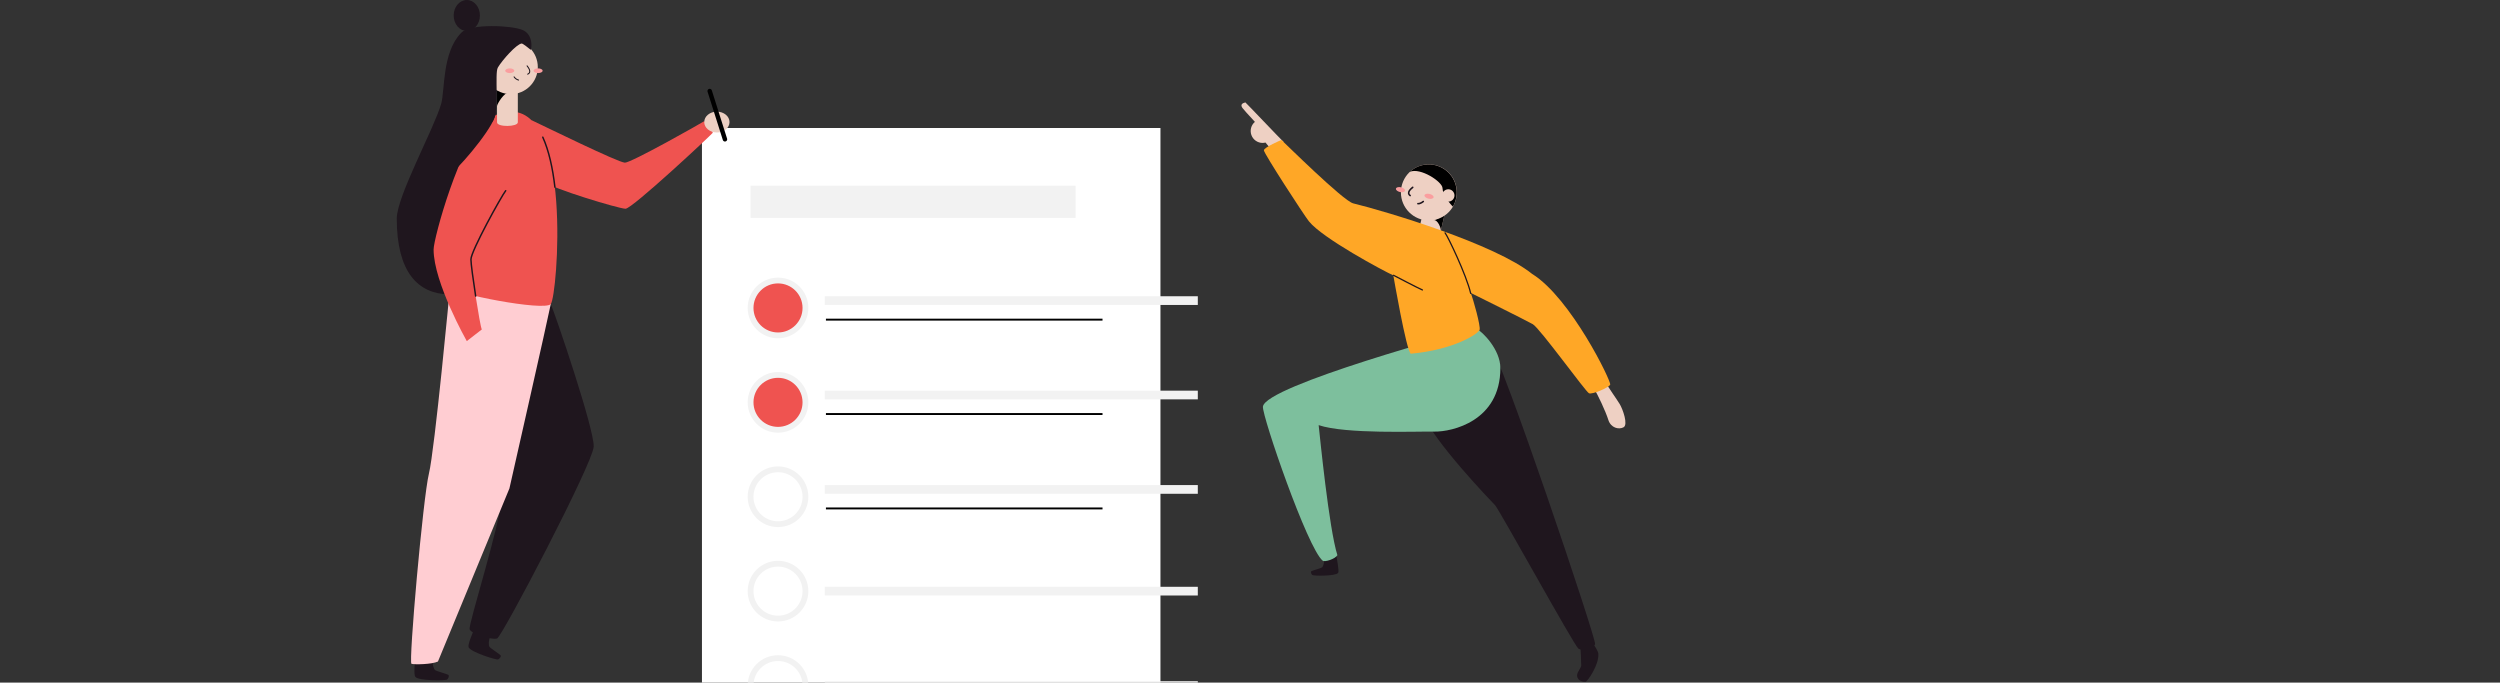 <svg width="586" height="160" viewBox="0 0 586 160" fill="none" xmlns="http://www.w3.org/2000/svg">
<rect x="0" y="0" width="586" height="160" fill="#333333" stroke="none"/>
<g clip-path="url(#clip0_8997_281166)">
<g clip-path="url(#clip1_8997_281166)">
<path d="M272.01 30H164.539V196.421H272.01V30Z" fill="white"/>
<path d="M182.366 78.61C185.917 78.61 188.796 75.731 188.796 72.18C188.796 68.629 185.917 65.75 182.366 65.75C178.814 65.75 175.936 68.629 175.936 72.18C175.936 75.731 178.814 78.61 182.366 78.61Z" fill="#EF5350" stroke="#F2F2F2" stroke-width="1.36" stroke-miterlimit="10"/>
<path d="M182.366 100.741C185.917 100.741 188.796 97.862 188.796 94.311C188.796 90.76 185.917 87.881 182.366 87.881C178.814 87.881 175.936 90.76 175.936 94.311C175.936 97.862 178.814 100.741 182.366 100.741Z" fill="#EF5350" stroke="#F2F2F2" stroke-width="1.36" stroke-miterlimit="10"/>
<path d="M182.366 122.87C185.917 122.87 188.796 119.991 188.796 116.44C188.796 112.889 185.917 110.01 182.366 110.01C178.814 110.01 175.936 112.889 175.936 116.44C175.936 119.991 178.814 122.87 182.366 122.87Z" stroke="#F2F2F2" stroke-width="1.36" stroke-miterlimit="10"/>
<path d="M182.366 144.993C185.917 144.993 188.796 142.114 188.796 138.563C188.796 135.012 185.917 132.133 182.366 132.133C178.814 132.133 175.936 135.012 175.936 138.563C175.936 142.114 178.814 144.993 182.366 144.993Z" stroke="#F2F2F2" stroke-width="1.36" stroke-miterlimit="10"/>
<path d="M182.366 167.122C185.917 167.122 188.796 164.243 188.796 160.692C188.796 157.141 185.917 154.262 182.366 154.262C178.814 154.262 175.936 157.141 175.936 160.692C175.936 164.243 178.814 167.122 182.366 167.122Z" stroke="#F2F2F2" stroke-width="1.36" stroke-miterlimit="10"/>
<path d="M252.116 43.535H175.93V51.076H252.116V43.535Z" fill="#F2F2F2"/>
<path d="M280.767 137.543H193.33V139.584H280.767V137.543Z" fill="#F2F2F2"/>
<path d="M280.767 159.668H193.33V161.709H280.767V159.668Z" fill="#F2F2F2"/>
<path d="M280.767 69.441H193.33V71.482H280.767V69.441Z" fill="#F2F2F2"/>
<path d="M193.598 74.924H258.429" stroke="black" stroke-width="0.453" stroke-miterlimit="10"/>
<path d="M280.767 91.57H193.33V93.611H280.767V91.57Z" fill="#F2F2F2"/>
<path d="M193.598 97.049H258.429" stroke="black" stroke-width="0.453" stroke-miterlimit="10"/>
<path d="M280.767 113.701H193.33V115.742H280.767V113.701Z" fill="#F2F2F2"/>
<path d="M193.598 119.178H258.429" stroke="black" stroke-width="0.453" stroke-miterlimit="10"/>
</g>
<g clip-path="url(#clip2_8997_281166)">
<path d="M97.29 154.582C97.258 155.097 96.942 158.113 97.342 158.646C98.077 159.611 104.495 159.562 104.812 159.283C105.129 159.005 105.345 158.385 105.087 158.19C104.829 157.995 102.318 157.326 101.991 157.068C101.664 156.811 101.26 155.512 101.479 154.84" fill="#1F161E"/>
<path d="M129.098 71.272C130.192 73.751 139.375 100.764 139.162 104.703C138.95 108.642 117.7 149.226 116.526 149.655C115.353 150.083 110.477 148.585 110.084 147.52C109.69 146.454 117.488 122.234 117.7 116.031" fill="#1F161E"/>
<path d="M129.1 71.272C128.549 74.193 119.411 114.485 119.411 114.485L102.657 155.059C101.264 155.738 97.165 155.812 96.448 155.596C95.731 155.38 99.175 116.526 100.537 111.02C101.898 105.514 105.482 67.291 105.482 67.291C105.482 67.291 124.252 67.601 129.1 71.272Z" fill="#FFCDD2"/>
<path d="M124.572 28.162C127.337 29.454 144.968 38.129 146.483 38.129C147.998 38.129 164.115 29.022 165.062 28.409C165.964 29.311 167.34 30.732 167.005 31.195C166.671 31.659 148.19 48.928 146.623 48.928C145.055 48.928 129.182 44.098 127.95 42.771" fill="#EF5350"/>
<path d="M118.59 26.28C134.435 23.682 130.66 69.536 129.1 71.273C127.54 73.011 106.168 68.836 104.778 67.192C103.389 65.548 107.47 26.715 118.59 26.28Z" fill="#EF5350"/>
<path d="M111.014 147.809C110.826 148.286 109.601 151.061 109.827 151.692C110.234 152.834 116.356 154.742 116.743 154.572C117.13 154.401 117.527 153.875 117.342 153.614C117.157 153.353 114.967 151.953 114.73 151.604C114.493 151.256 114.507 149.902 114.925 149.327" fill="#1F161E"/>
<path d="M121.379 28.669C121.379 29.762 116.503 29.846 116.503 28.669V21.355H121.379V28.669Z" fill="#EED0C3"/>
<path d="M116.499 24.883C116.499 24.357 118.293 21.494 119.223 21.801C118.077 21.393 116.921 21.059 116.499 21.341V24.883Z" fill="black"/>
<path d="M119.728 22.066C116.229 22.066 113.393 19.23 113.393 15.731C113.393 12.233 116.229 9.396 119.728 9.396C123.226 9.396 126.062 12.233 126.062 15.731C126.062 19.23 123.226 22.066 119.728 22.066Z" fill="#EED0C3"/>
<path d="M126.133 17.13C125.548 17.13 125.074 16.883 125.074 16.579C125.074 16.276 125.548 16.029 126.133 16.029C126.717 16.029 127.191 16.276 127.191 16.579C127.191 16.883 126.717 17.13 126.133 17.13Z" fill="#FA9E9F"/>
<path d="M119.488 17.13C118.904 17.13 118.43 16.883 118.43 16.579C118.43 16.276 118.904 16.029 119.488 16.029C120.073 16.029 120.547 16.276 120.547 16.579C120.547 16.883 120.073 17.13 119.488 17.13Z" fill="#FA9E9F"/>
<path d="M123.551 15.438C123.75 15.72 124.767 16.904 123.694 17.384" stroke="#1F161E" stroke-width="0.24" stroke-miterlimit="10" stroke-linecap="round"/>
<path d="M121.549 18.768C121.122 18.653 120.751 18.387 120.504 18.02" stroke="#1F161E" stroke-width="0.24" stroke-miterlimit="10" stroke-linecap="round"/>
<path d="M115.863 17.428C115.092 17.428 114.467 16.802 114.467 16.031C114.467 15.26 115.092 14.635 115.863 14.635C116.635 14.635 117.26 15.26 117.26 16.031C117.26 16.802 116.635 17.428 115.863 17.428Z" fill="#EED0C3"/>
<path d="M105.071 69.001C98.047 68.81 93.001 63.892 93.001 51.241C93.001 46.017 101.686 30.29 103.41 24.349C104.301 21.281 103.584 12.255 108.135 7.661C110.329 5.45 119.976 5.972 122.466 7.013C124.956 8.055 124.663 11.192 124.409 11.684C123.813 11.182 122.507 10.165 122.274 10.197C121.052 10.346 117.716 14.1 116.702 15.824C115.88 17.217 117.148 25.867 115.542 28.34C113.937 30.813 108.254 29.514 108.254 29.514" fill="#1F161E"/>
<path d="M118.533 44.701C117.562 45.916 110.388 58.861 110.388 60.807C110.388 62.754 112.516 76.552 112.94 77.22C111.969 77.948 109.416 79.954 109.416 79.954C109.416 79.954 101.636 66.216 101.636 58.499C101.636 55.761 107.835 33.515 113.794 28.41" fill="#EF5350"/>
<path d="M118.533 44.701C117.562 45.916 110.388 58.861 110.388 60.807C110.388 61.772 110.914 65.652 111.492 69.399" stroke="#1F161E" stroke-width="0.348" stroke-linecap="round" stroke-linejoin="round"/>
<path d="M116.183 26.258C116.479 28.828 108.981 37.796 106.059 40.422C103.141 36.744 104.893 27.634 104.893 27.634L110.848 24.883L116.183 26.258Z" fill="#1F161E"/>
<path d="M109.417 7.257C107.719 7.257 106.342 5.633 106.342 3.629C106.342 1.625 107.719 0 109.417 0C111.115 0 112.492 1.625 112.492 3.629C112.492 5.633 111.115 7.257 109.417 7.257Z" fill="#1F161E"/>
<path d="M127.227 32.154C128.668 35.32 129.56 39.467 130.068 43.862" stroke="#1F161E" stroke-width="0.348" stroke-linecap="round" stroke-linejoin="round"/>
<path d="M168.036 31.059C166.4 31.059 165.073 29.965 165.073 28.615C165.073 27.264 166.4 26.17 168.036 26.17C169.673 26.17 171 27.264 171 28.615C171 29.965 169.673 31.059 168.036 31.059Z" fill="#EED0C3"/>
<path d="M166.351 21.34L169.928 32.651" stroke="black" stroke-width="1.045" stroke-miterlimit="10" stroke-linecap="round"/>
</g>
<g clip-path="url(#clip3_8997_281166)">
<path d="M376.663 90.064C376.871 90.661 378.89 93.455 379.647 94.69C380.404 95.926 381.675 99.561 380.56 100.157C379.445 100.754 377.577 100.317 376.985 98.403C376.393 96.49 374.385 92.177 373.683 91.231C372.981 90.286 376.663 90.064 376.663 90.064Z" fill="#EED0C3"/>
<path d="M300.889 33.288C299.911 32.355 291.99 24 291.912 24C291.174 24.179 290.69 24.538 291.226 25.304C291.434 25.601 292.689 26.993 294.151 28.564C293.714 28.934 293.4 29.43 293.253 29.984C293.107 30.538 293.133 31.125 293.33 31.664C293.526 32.203 293.883 32.668 294.352 32.996C294.821 33.325 295.38 33.5 295.952 33.5C296.179 33.497 296.405 33.468 296.625 33.412L297.882 34.908L299.751 34.145L299.501 33.868L300.889 33.288Z" fill="#EED0C3"/>
<path d="M313.213 130.021C313.236 130.439 313.984 133.865 313.652 134.295C313.051 135.078 307.854 135.013 307.597 134.781C307.34 134.55 307.168 134.048 307.376 133.891C307.584 133.735 309.625 133.203 309.892 132.995C310.158 132.786 310.493 131.733 310.317 131.185" fill="#1F161E"/>
<path d="M349.234 80.852C351.509 82.456 374.261 149.915 373.89 150.984C373.52 152.053 370.926 152.647 369.99 152.053C369.054 151.46 351.382 119.359 350.433 118.407C349.484 117.455 335.615 102.954 333.72 97.246C331.825 91.538 349.234 80.852 349.234 80.852Z" fill="#1F161E"/>
<path d="M346.063 77.018C347.503 77.774 351.686 81.908 351.686 86.305C351.686 98.729 340.31 101.236 336.254 101.164C332.197 101.093 315.436 101.794 309.091 99.652C309.364 102.061 311.493 123.799 313.482 130.13C313.001 131.023 310.499 131.812 310.05 131.434C306.449 128.5 295.824 97.503 296.028 95.326C296.49 90.41 343.427 77.656 346.063 77.018Z" fill="#7DBF9D"/>
<path d="M332.25 55.407C332.046 56.3 336.941 57.509 337.165 56.548L338.549 50.556L333.635 49.428L332.25 55.407Z" fill="#EED0C3"/>
<path d="M337.721 54.135C337.844 53.6 337.054 51.481 336.047 51.575C337.295 51.432 338.192 50.17 338.55 50.555L337.721 54.135Z" fill="black"/>
<path d="M334.926 51.67C338.544 51.67 341.478 48.727 341.478 45.098C341.478 41.468 338.544 38.525 334.926 38.525C331.307 38.525 328.373 41.468 328.373 45.098C328.373 48.727 331.307 51.67 334.926 51.67Z" fill="#EED0C3"/>
<path d="M329.338 44.705C329.409 44.398 328.99 44.038 328.403 43.901C327.815 43.765 327.281 43.903 327.21 44.21C327.14 44.517 327.558 44.876 328.146 45.013C328.733 45.15 329.267 45.011 329.338 44.705Z" fill="#FA9E9F"/>
<path d="M336.03 46.259C336.101 45.952 335.682 45.593 335.094 45.456C334.507 45.319 333.973 45.458 333.902 45.764C333.831 46.072 334.25 46.431 334.837 46.568C335.425 46.704 335.959 46.566 336.03 46.259Z" fill="#FA9E9F"/>
<path d="M331.14 43.908C330.873 44.146 329.576 45.105 330.542 45.841" stroke="#1F161E" stroke-width="0.376" stroke-miterlimit="10" stroke-linecap="round"/>
<path d="M332.363 47.739C332.688 47.801 333.27 47.527 333.615 47.23" stroke="#1F161E" stroke-width="0.376" stroke-miterlimit="10" stroke-linecap="round"/>
<path d="M338.127 44.117C338.143 42.633 332.959 39.211 330.463 40.276C331.618 39.211 333.115 38.597 334.683 38.545C336.251 38.493 337.786 39.007 339.008 39.993C340.23 40.98 341.059 42.374 341.343 43.921C341.628 45.469 341.349 47.068 340.558 48.426C339.856 47.797 338.127 45.515 338.127 44.117Z" fill="black"/>
<path d="M339.486 47.26C340.283 47.26 340.929 46.612 340.929 45.813C340.929 45.013 340.283 44.365 339.486 44.365C338.689 44.365 338.043 45.013 338.043 45.813C338.043 46.612 338.689 47.26 339.486 47.26Z" fill="#EED0C3"/>
<path d="M300.362 32.803C301.058 33.416 314.858 47.101 317.189 47.668C325.042 49.579 350.452 57.21 359.117 64.197C368.166 69.784 377.774 89.471 377.426 90.169C377.078 90.867 373.24 92.529 372.457 92.18C371.673 91.832 360.947 76.94 359.29 75.991C357.632 75.043 344.732 68.656 344.732 68.656C345.34 70.143 347.085 76.441 346.822 77.315C346.558 78.189 340.939 81.98 330.694 82.912C329.647 82.299 326.595 64.549 326.595 64.549C324.414 63.571 309.983 55.867 306.804 51.867C305.572 50.316 296.254 35.952 296.254 35.241C296.254 34.531 300.362 32.803 300.362 32.803Z" fill="#FFA726"/>
<path d="M333.411 67.964C332.504 67.592 326.65 64.531 326.65 64.531" stroke="#1F161E" stroke-width="0.3" stroke-miterlimit="10" stroke-linecap="round"/>
<path d="M338.723 54.582C339.34 55.335 343.715 64.424 344.732 68.766" stroke="#1F161E" stroke-width="0.3" stroke-miterlimit="10" stroke-linecap="round"/>
<path d="M373.399 150.918C373.753 151.244 374.611 152.688 374.653 153.226C374.864 155.801 372.086 159.815 371.637 159.818C370.337 159.818 369.664 159.127 369.664 158.318C369.664 157.51 370.639 156.522 370.639 155.981C370.639 155.44 370.519 152.206 370.428 151.726" fill="#1F161E"/>
</g>
<rect x="-346.5" y="-2819.5" width="5594" height="3654" stroke="black" stroke-width="23"/>
<rect x="-346.5" y="-2524.5" width="5594" height="3654" stroke="black" stroke-width="23"/>
<rect x="-346.5" y="-2354.5" width="5594" height="3654" stroke="black" stroke-width="23"/>
<rect x="-346.5" y="-2194.5" width="5594" height="3654" stroke="black" stroke-width="23"/>
<rect x="-349.5" y="-1711.5" width="5594" height="3654" stroke="black" stroke-width="23"/>
</g>
<defs>
<clipPath id="clip0_8997_281166">
<rect width="586" height="160" fill="white"/>
</clipPath>
<clipPath id="clip1_8997_281166">
<rect width="154.631" height="166.421" fill="white" transform="translate(143 30)"/>
</clipPath>
<clipPath id="clip2_8997_281166">
<rect width="78" height="159.458" fill="white" transform="matrix(-1 0 0 1 171 0)"/>
</clipPath>
<clipPath id="clip3_8997_281166">
<rect width="90" height="135.818" fill="white" transform="translate(291 24)"/>
</clipPath>
</defs>
</svg>

